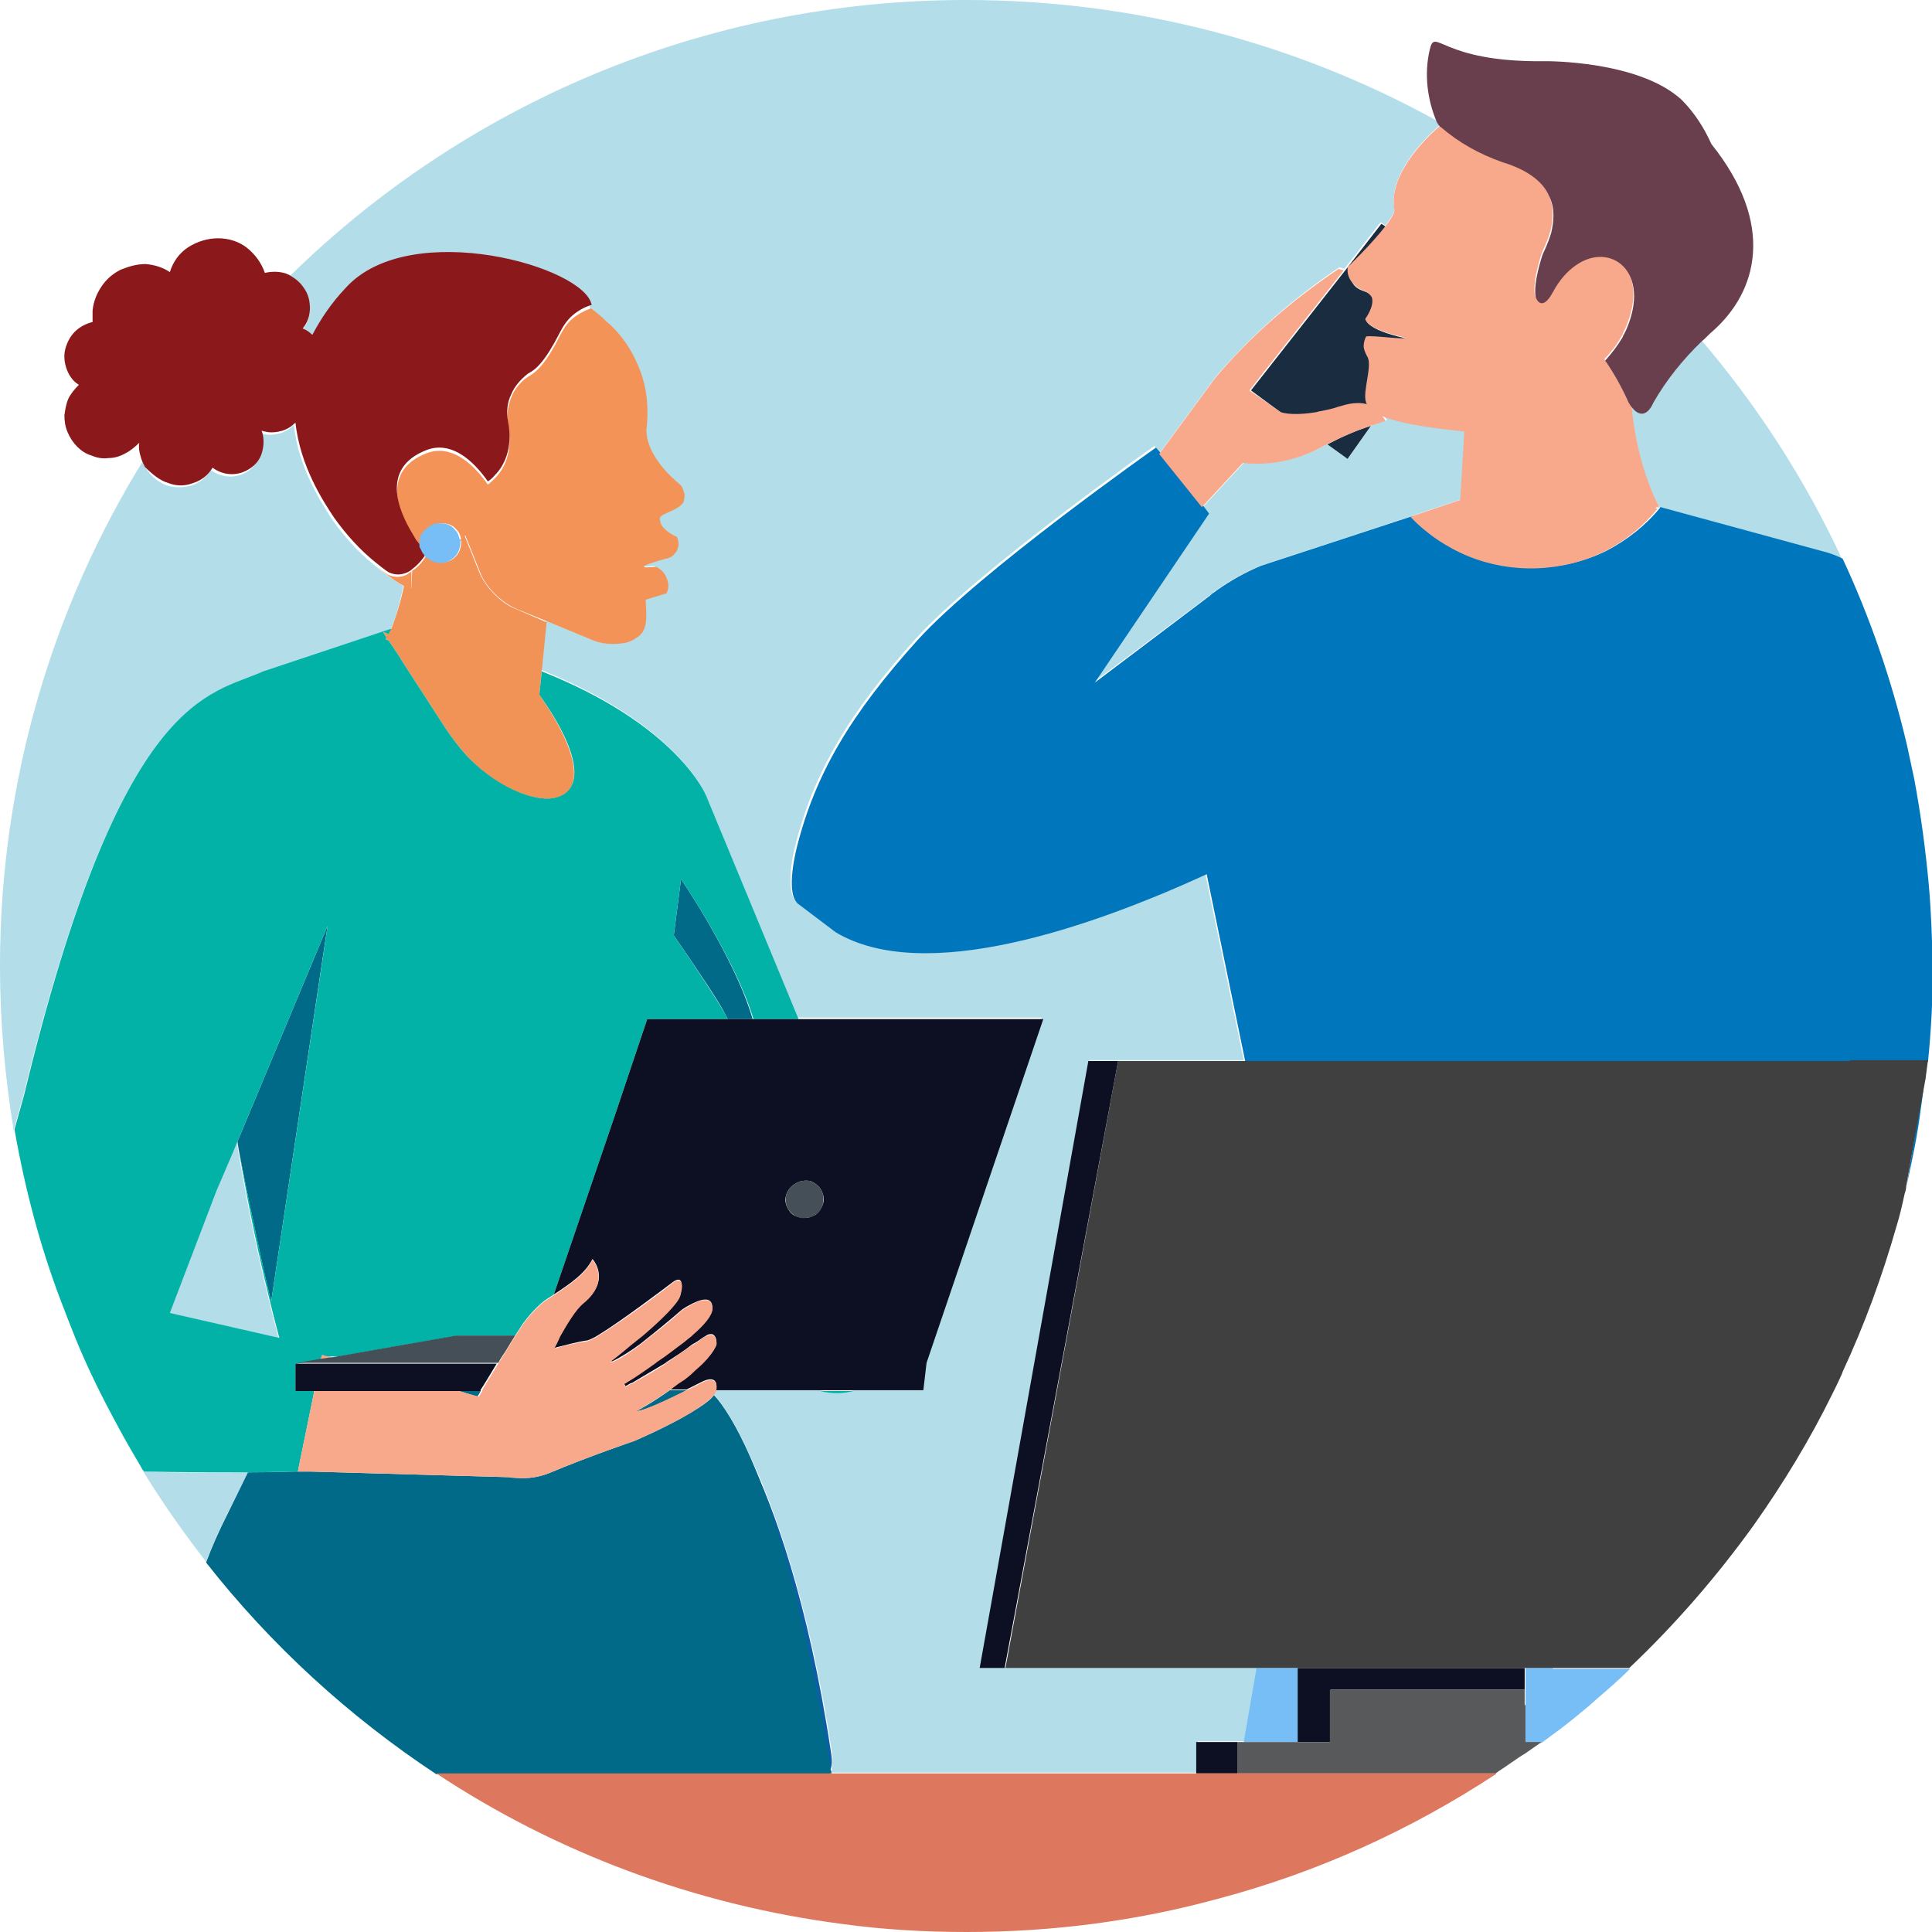 <svg width="240" height="240" viewBox="0 0 240 240" fill="none" xmlns="http://www.w3.org/2000/svg">
<g clip-path="url(#clip0_21440_113739)">
<path d="M32.6 83.5L48.5 78.2C49.2 76.7 49.7 74.8 50.1 72.8C49.3 72.3 48 71.5 46.5 70.2C44.5 68.6 42.8 66.7 41.3 64.6C39.9 62.4 37.1 58.2 36.5 52.8C36.1 53.2 35.5 53.6 34.9 53.8C34.2 54 33.4 54.1 32.7 53.9C32.6 53.9 32.5 53.8 32.3 53.8C32.6 54.6 32.6 55.5 32.4 56.3C32.2 57.1 31.7 57.8 31 58.4C30.3 58.9 29.5 59.2 28.6 59.2C27.7 59.2 26.9 58.9 26.2 58.4C25.6 59.3 24.8 60 23.8 60.3C22.8 60.6 21.7 60.6 20.7 60.3C19.7 59.9 18.9 59.3 18.3 58.4C18.1 58 17.9 57.6 17.8 57.2C6.6 75.3 0 96.9 0 120C0 126.9 0.6 133.7 1.7 140.4C2.1 138.9 2.5 137.5 2.9 136.1C15.1 85.8 26.1 86.4 32.6 83.5Z" fill="#B2DDE9"/>
<path d="M30.8 182.9C26.9 182.9 22 183 17.8 182.8C20.2 186.7 22.8 190.4 25.6 194C26.3 192.1 27.2 190.2 28.2 188.1L30.8 182.9Z" fill="#B2DDE9"/>
<path d="M181.6 62L182.1 53.5C179.2 53.3 174.6 52.7 171.9 51.6C172.2 52 172.3 52.2 172.3 52.2C171.6 52.4 171 52.6 170.4 52.8L167.5 56.9L165 55.1C164.9 55.1 164.8 55.2 164.8 55.2C161.7 57 158.2 57.8 154.6 57.4L149.5 62.9L150.1 63.7L135.9 84.7L150.2 74C150.4 73.9 150.6 73.7 150.7 73.6L151.1 73.3C152.8 72.1 154.6 71.1 156.5 70.3L175.4 64.1L181.6 62Z" fill="#B2DDE9"/>
<path d="M26.8 147.9L21 163.1L34.6 166.2C33.1 160.6 31 151.8 29.4 141.8C28.5 144.1 27.6 146 26.8 147.9Z" fill="#B2DDE9"/>
<path d="M202.7 50.5C203.3 58.3 206.1 62.9 206.1 62.9L205.8 63L206.1 63.1V63H206.2L226.4 68.5C227.2 68.8 228 69.1 228.8 69.4C224.2 59.5 218.3 50.4 211.3 42.2C208.9 44.4 206.9 47 205.3 49.8C204.6 51.4 203.6 51.6 202.7 50.5Z" fill="#B2DDE9"/>
<path d="M37.7 35.8C38.2 36.6 38.5 37.5 38.5 38.4C38.5 39.3 38.2 40.2 37.6 40.9C38 41.1 38.4 41.4 38.8 41.7C39.8 39.8 41.2 37.8 43 35.8C51 27 72.7 33.1 73.3 38.2H73.2C73.9 38.7 74.5 39.2 75.1 39.8C77 41.5 78.5 43.6 79.3 45.9C80.2 48.3 80.5 50.8 80.1 53.3C80.1 56.5 83.3 59.3 84.4 60.2C84.6 60.5 84.8 60.9 84.8 61.2C84.9 61.6 84.8 62 84.7 62.3C83.9 63.5 81.4 63.7 81.8 64.5C81.8 65.7 83.9 66.6 83.9 66.6C84 66.9 84.1 67.2 84.1 67.5C84.1 67.8 84 68.1 83.9 68.3C83.8 68.6 83.6 68.8 83.3 69C83.1 69.2 82.8 69.3 82.5 69.3C77.2 70.8 81.3 70.3 81.3 70.3C81.9 70.6 82.4 71.1 82.6 71.7C82.8 72.3 82.8 73 82.6 73.6L80 74.4C80.1 76.1 80.4 77.9 79.3 78.8C78.7 79.3 78 79.6 77.2 79.8C75.8 80.1 74.4 79.9 73.1 79.3L67.8 77.1L67.2 83.2C84.1 90 87.6 98.6 87.6 98.6L99 126.4H129.4L115 169.3L114.6 172.7H106C104.8 173.1 103.5 173.1 101.9 172.7H89C89 172.9 88.9 173 88.7 173.2C89.8 174.5 91.4 176.8 93.2 180.9C96.1 187.1 100.5 198.9 103.3 217.4C103.5 218.4 103.4 219.2 103.3 219.8C103.3 219.9 103.3 220.1 103.4 220.2H148.8V216.3H153.9H154.6L156.2 207.1H124.9H123.6H121.8L135.3 131.7H137.4H138.9H154.5L149.7 108.4C135.3 115 114.6 122.2 103.6 115.6L99.1 112.2C98 111.5 97.9 108.6 98.8 105C101.1 95.9 105.5 88.5 113.8 79.3C121.5 70.8 143.4 55.4 143.4 55.4L144.1 56.2L151.1 46.7C155.6 41.5 160.7 37 166.4 33.2L167 33.4L171.5 27.6L172.1 28C172.8 27.1 173.3 26.3 173.2 25.9C172.4 21.2 178 16.3 178.8 15.6C178.7 15.4 178.6 15.2 178.5 15C161.3 5.5 141.3 0 120 0C87.3 0 57.6 13.1 36 34.3C36.7 34.7 37.3 35.2 37.7 35.8Z" fill="#B2DDE9"/>
<path d="M161.2 216.4V207.2H156.1L154.5 216.4H161.2Z" fill="#77BDF6"/>
<path d="M192.9 207.2H189.5V209.9V211.8V216.5H191.5C192.3 215.9 193 215.4 193.8 214.8C195 213.9 196.2 212.9 197.4 211.9C197.7 211.6 198 211.4 198.3 211.1C199.7 209.9 201.2 208.6 202.5 207.3H197.7H192.9V207.2Z" fill="#77BDF6"/>
<path d="M236.8 147.5C237.5 144.3 238.2 141.1 238.6 137.8C238.8 136.6 238.9 135.4 239.1 134.1L238.4 137.9L236.8 147.5Z" fill="#0076BD"/>
<path d="M239.6 109.9C239.2 105.5 238.6 101.1 237.8 96.8C237.5 95.4 237.2 94 236.9 92.6C235 84.5 232.3 76.7 228.9 69.4C228.1 69 227.3 68.7 226.5 68.5L206.3 63H206.2V63.1C204.4 65.3 202.1 67.1 199.6 68.4C197 69.7 194.1 70.4 191.2 70.5C188.3 70.6 185.4 70.1 182.7 69C180 67.9 177.6 66.2 175.5 64.1L156.6 70.3C154.7 71.1 152.9 72.1 151.2 73.3L150.8 73.6C150.6 73.7 150.4 73.9 150.3 74L136 84.8L150.2 63.8L149.6 63L144.3 56.4L143.6 55.6C143.6 55.6 121.7 71 114 79.5C105.7 88.7 101.3 96.1 99 105.2C98.1 108.9 98.1 111.7 99.3 112.4L103.8 115.8C114.8 122.4 135.5 115.2 149.9 108.6L154.7 131.9H155.7H160.4H226.7H230H238H239.5C239.9 128 240.1 124.1 240.1 120.1C240 116.6 239.9 113.2 239.6 109.9Z" fill="#0076BD"/>
<path d="M170.3 52.9C168.4 53.5 166.6 54.3 164.9 55.2L167.4 57L170.3 52.9Z" fill="#1A2C40"/>
<path d="M159.2 51.3C159.8 51.5 161.2 51.8 163.6 51.3C163.7 51.3 163.9 51.3 164 51.2C164.6 51.1 165.2 51 165.8 50.8C166.1 50.7 166.5 50.6 166.8 50.5C168.1 50.1 169.1 50.1 169.9 50.3C169.9 50.2 169.8 50.2 169.8 50.1C169.3 48.8 170.7 45.5 169.9 44.3C169.7 44 169.5 43.5 169.5 43.1C169.5 42.7 169.6 42.3 169.8 41.9C170.4 41.7 175.2 42.4 174.5 42C169.6 40.9 169.7 39.7 169.7 39.7C169.7 39.7 171 38.1 170.5 37C170.4 36.7 170.1 36.4 169.5 36.2C168.9 36 168.3 35.7 168 35.1C167.7 34.7 167.5 34.2 167.5 33.7C167.5 33.6 167.5 33.4 167.5 33.3C167.5 33.3 170.5 30.4 172.2 28.2L171.6 27.8L167.1 33.6L155.4 48.5L159.2 51.3Z" fill="#1A2C40"/>
<path d="M206.1 62.9C206.1 62.9 203.4 58.3 202.7 50.5C202.5 50.3 202.4 50.1 202.2 49.8C201.4 48 200.4 46.3 199.3 44.6C200.1 43.8 200.8 42.9 201.4 41.8C201.5 41.7 201.6 41.5 201.6 41.4C201.7 41.2 201.8 41 201.9 40.8C205.1 33.5 200 29.6 195.6 32.8C194.6 33.5 193.6 34.6 192.8 36.1C191.4 38.8 190.7 36.8 190.7 36.8C190.7 36.8 190.2 35.6 191.5 31.5C191.6 31.2 192.2 30.1 192.6 28.7C192.9 27.4 193.1 25.8 192.4 24.3C192.4 24.2 192.3 24.2 192.3 24.1C191.5 22.5 189.9 21.1 186.7 20C186.6 20 186.5 19.9 186.4 19.9C183.7 18.9 181.1 17.5 178.9 15.6C178.9 15.6 178.9 15.6 178.8 15.7C178 16.4 172.4 21.3 173.2 26C173.3 26.4 172.8 27.2 172.1 28.1C170.4 30.3 167.4 33.2 167.4 33.2C167.4 33.3 167.4 33.5 167.4 33.6C167.4 34.1 167.6 34.6 167.9 35C168.3 35.5 168.8 35.9 169.4 36.1C169.9 36.3 170.2 36.6 170.4 36.9C170.8 38 169.6 39.6 169.6 39.6C169.6 39.6 169.5 40.8 174.4 41.9C175.1 42.3 170.4 41.6 169.7 41.8C169.5 42.2 169.4 42.6 169.4 43C169.4 43.4 169.6 43.8 169.8 44.2C170.6 45.3 169.2 48.6 169.7 50C169.7 50.1 169.8 50.1 169.8 50.2C169 50 168 50 166.7 50.4C166.3 50.5 166 50.6 165.7 50.7C165 50.9 164.4 51 163.9 51.1C163.8 51.1 163.6 51.2 163.5 51.2C161.1 51.6 159.7 51.4 159.1 51.2L155.2 48.5L166.9 33.6L166.3 33.4C160.6 37.2 155.4 41.7 151 46.9L144 56.4L149.3 63L154.4 57.5C157.9 57.9 161.5 57.1 164.6 55.3C164.7 55.3 164.8 55.2 164.8 55.2C166.6 54.3 168.4 53.5 170.2 52.9C170.8 52.7 171.5 52.5 172.1 52.3C172.1 52.3 172 52 171.7 51.7C174.4 52.8 179 53.3 181.9 53.6L181.4 62.1L175.2 64.2C177.2 66.3 179.7 68 182.4 69.1C185.1 70.2 188 70.7 190.9 70.6C193.8 70.5 196.7 69.8 199.3 68.5C201.9 67.2 204.1 65.4 205.9 63.2L205.6 63.1L206.1 62.9Z" fill="#F8A88B"/>
<path d="M179 15.8C181.2 17.7 183.7 19.1 186.5 20.1C186.6 20.1 186.7 20.2 186.8 20.2C190 21.2 191.7 22.7 192.4 24.3C192.4 24.4 192.5 24.4 192.5 24.5C193.2 26 193 27.6 192.7 28.9C192.3 30.3 191.7 31.4 191.6 31.7C190.3 35.8 190.8 37 190.8 37C190.8 37 191.5 38.9 192.9 36.3C193.7 34.8 194.7 33.7 195.7 33C200 29.9 205.2 33.7 202 41C201.9 41.2 201.8 41.4 201.7 41.6C201.6 41.7 201.6 41.9 201.5 42C200.9 43 200.2 43.9 199.4 44.8C200.5 46.4 201.5 48.2 202.3 50C202.5 50.3 202.6 50.5 202.8 50.7C203.7 51.8 204.7 51.6 205.4 50C207 47.2 209.1 44.6 211.4 42.4C211.9 42 212.3 41.5 212.8 41.1C218.3 36.2 220.6 27.9 212.6 17.9C211.7 15.9 210.5 14 208.9 12.4C203.6 7.5 192 7.6 192 7.6C178.8 7.8 178.3 3.2 177.6 6.2C176.9 9.2 177.3 12.4 178.5 15.2C178.7 15.5 178.8 15.7 179 15.8C178.9 15.8 179 15.8 179 15.8Z" fill="#6A3F4D"/>
<path d="M165.3 216.4V209.9H189.4V207.2H165.3H161.2V216.4H165.3Z" fill="#0D0F22"/>
<path d="M189.4 211.8V209.9H165.2V216.4H161.1H154.4H153.7V220.3H153.8H185.8C185.9 220.2 186.1 220.1 186.2 220C187 219.5 187.8 218.9 188.7 218.3C189 218.1 189.2 218 189.5 217.8C190.2 217.3 190.8 216.9 191.5 216.4H189.5V211.8H189.4Z" fill="#58595B"/>
<path d="M153.7 216.4H148.6V220.3H153.7V216.4Z" fill="#0D0F22"/>
<path d="M229.8 131.8H226.5H160.2H155.5H154.5H138.9L124.9 207.2H156.2H161.2H165.3H189.5H192.9H197.6H202.4C208.1 201.8 213.3 195.8 217.9 189.4C221.5 184.3 224.8 178.9 227.6 173.2C228 172.4 228.4 171.6 228.8 170.7C228.8 170.6 228.9 170.5 228.9 170.4C231.6 164.6 233.8 158.6 235.6 152.3C236 151 236.3 149.7 236.6 148.3C236.7 148 236.8 147.7 236.8 147.3L238.5 137.8L239.2 134C239.3 133.2 239.4 132.5 239.5 131.7H238H229.8V131.8Z" fill="#404041"/>
<path d="M135.2 131.8L121.7 207.2H123.5H124.8L138.9 131.8H137.3H135.2Z" fill="#0D0F22"/>
<path d="M103.2 217.5C100.4 198.9 96.1 187.2 93.1 181C96.1 187.9 99.9 199.7 103.1 219.9C103.4 219.4 103.4 218.6 103.2 217.5Z" fill="#0B5FA4"/>
<path d="M106 172.8H101.9C103.5 173.2 104.8 173.1 106 172.8Z" fill="#02B2A6"/>
<path d="M56.9 172.8C57.8 173 58.6 173.3 59.3 173.5C59.4 173.3 59.6 173.1 59.7 172.8H57.9H56.9Z" fill="#006A88"/>
<path d="M78.8 175.3C78.7 175.2 78.6 175.1 78.8 175.3V175.3Z" fill="#006A88"/>
<path d="M79 175.3C80 175.3 83.2 173.8 85.3 172.7H83.2C81.1 174.2 79.3 175.2 79 175.3Z" fill="#006A88"/>
<path d="M103.1 220.3H103.3C103.3 220.2 103.3 220 103.2 219.9C99.9 199.6 96.2 187.8 93.2 181C91.4 176.9 89.8 174.5 88.7 173.3C88.2 174 87.1 174.7 85.8 175.5C82.8 177.3 78.8 179 78.8 179C78.8 179 73.2 180.9 68.2 183C66.9 183.5 65.6 183.7 64.3 183.6C63.9 183.6 63.6 183.5 63.2 183.5L38.5 182.8H36.7C35.9 182.8 33.7 182.9 30.8 182.9L28.2 188.2C27.2 190.2 26.3 192.2 25.6 194.1C33.6 204.3 43.3 213.2 54.2 220.4H99H103.1V220.3Z" fill="#006A88"/>
<path d="M64.2 75.7C63.1 75.3 62.2 74.6 61.4 73.8C60.6 73 59.9 72 59.5 71L57.7 66.5L57.2 67C57.2 67.1 57.2 67.2 57.3 67.2C57.3 67.7 57.2 68.2 57 68.6C56.8 69 56.4 69.4 56 69.6C55.6 69.8 55.1 69.9 54.6 69.9C54.1 69.8 53.7 69.6 53.3 69.3C53.1 69.2 53 69 52.9 68.8C53 68.9 53 68.9 53 68.9C53 68.9 52.4 70.2 51.2 70.9L51.1 73.1C51.1 73.1 50.8 73 50.2 72.7C49.8 74.7 49.2 76.6 48.6 78.1C48.5 78.2 48.5 78.3 48.4 78.5C48.4 78.6 48.3 78.7 48.3 78.8L47.9 78.6L47.6 78.5L47.7 78.7L48 79.2C48 79.3 47.9 79.3 47.9 79.4L48.3 79.6L49.7 81.7L49.8 81.9L55.3 90.4C56.1 91.6 57 92.8 58 93.9C61.2 97.4 65.4 99.3 68.2 99.2C71.9 99.1 73.2 95.3 67 86.3L67.3 83.4L67.9 77.3L64.2 75.7Z" fill="#F19357"/>
<path d="M52.4 67.8L51.8 67.5C52.2 68.1 52.6 68.6 52.8 68.8C52.7 68.6 52.6 68.4 52.5 68.2C52.4 68 52.4 67.9 52.4 67.8Z" fill="#F19357"/>
<path d="M84.6 109.2L83.7 116.2C86.6 120.4 89.3 124.4 90.1 126C90.2 126.2 90.3 126.4 90.4 126.6H93.5C91.3 119 84.6 109.2 84.6 109.2Z" fill="#006A88"/>
<path d="M40.7 115L29.5 141.8C29.6 143.2 33.5 161.6 33.7 161.6L40.1 118.9L40.7 115Z" fill="#006A88"/>
<path d="M41.3 168.5L41.9 168.4H41H40.8C41 168.5 41.1 168.5 41.3 168.5Z" fill="#9DB2BA"/>
<path d="M40.9 168.5C40.6 168.4 40.3 168.3 39.9 168.3L39.8 168.6L39.7 168.9L41.1 168.7C41.1 168.5 41 168.5 40.9 168.5Z" fill="#F8A88B"/>
<path d="M30.7 182.9C33.6 182.9 35.9 182.8 36.7 182.8C36.9 182.8 37 182.8 37 182.8L38.9 173.5L39 173V172.8H36.7V172.5V169.4H36.9L39.8 168.9L39.9 168.6L40 168.3C40.3 168.4 40.6 168.5 41 168.5H41.2H42.1L56.9 165.9H64C64.4 165.3 64.7 164.8 64.9 164.5C65.7 163.4 66.6 162.4 67.6 161.6C68 161.3 68.4 161.1 68.8 160.8L76.3 138.8L80.4 126.6H82.3H90.4C90.3 126.4 90.2 126.2 90.1 126C89.2 124.4 86.6 120.4 83.7 116.2L84.6 109.2C84.6 109.2 91.3 119 93.6 126.6H99.2L87.7 98.8C87.7 98.8 84.2 90.1 67.3 83.4L67 86.3C73.3 95.2 71.9 99 68.2 99.2C65.4 99.3 61.2 97.3 58 93.9C57 92.8 56.1 91.6 55.3 90.4L49.8 81.9L49.7 81.7L48.3 79.6L47.9 79.4C47.9 79.3 48 79.3 48 79.2L47.7 78.7L47.6 78.5L47.9 78.6L48.3 78.8C48.3 78.7 48.4 78.6 48.4 78.5C48.5 78.4 48.5 78.3 48.6 78.1L32.7 83.4C26.1 86.4 15.1 85.8 3 136C2.6 137.4 2.2 138.9 1.8 140.3C3.1 147.7 5 154.9 7.6 161.7C8.2 163.3 8.8 164.8 9.4 166.3C10.9 170 12.7 173.6 14.6 177.1C15.5 178.8 16.5 180.5 17.5 182.2C17.6 182.4 17.7 182.6 17.9 182.8C22 182.9 26.9 182.9 30.7 182.9ZM21.1 163.1L26.9 147.9C27.7 146 28.6 144 29.5 141.8C31.1 151.8 33.2 160.6 34.7 166.2L21.1 163.1ZM33.7 161.6C33.5 161.5 29.6 143.1 29.5 141.8L40.7 115L40.1 119L33.7 161.6Z" fill="#02B2A6"/>
<path d="M43.6 169.3H44.1H61.9C62.2 168.7 62.6 168.2 62.9 167.7C63.3 167 63.7 166.4 64 165.9H56.7L41.9 168.5L41.3 168.6H41.2L39.8 168.8L36.9 169.3H39.7H43.6Z" fill="#454F57"/>
<path d="M73.6 156.4C73.6 156.4 76 159 72.5 161.8C71.5 162.6 70.4 164.5 69.6 165.9C69.2 166.6 68.9 167.1 68.8 167.5C68.9 167.5 68.9 167.5 69 167.4C70.3 167.1 71.6 166.7 73 166.5C73.3 166.4 73.8 166.2 74.4 165.8C77.2 164.1 82.6 160 83.4 159.4C84.4 158.6 85 158.8 84.5 160.9C84.2 161.9 82 164 79.9 165.8C79.4 166.2 78.9 166.6 78.4 167C76.9 168.2 75.8 169.1 75.8 169.1H76.1C77.1 168.6 78.4 167.8 79.6 166.9C80.1 166.5 80.6 166.1 81.1 165.7C83.1 164.1 84.7 162.7 84.7 162.7C84.7 162.7 85.1 162.4 85.7 162.1C86.8 161.5 88.5 160.8 88.5 162.5C88.5 163.3 87.5 164.4 86.1 165.7C86 165.8 86 165.8 85.9 165.9C85.6 166.2 85.2 166.5 84.9 166.7C83.9 167.5 82.7 168.4 81.6 169.1L81.5 169.2C80.1 170.2 78.8 171 78.1 171.5C77.8 171.7 77.7 171.8 77.6 171.8C77.6 171.8 77.6 171.8 77.5 171.8L77.7 172.2C77.9 172.1 78.2 171.9 78.4 171.8H78.5C78.7 171.7 78.8 171.6 79 171.5C80.2 170.8 81.5 170 82.7 169.3L82.8 169.2C83.9 168.5 85 167.8 86 167C86.1 167 86.1 166.9 86.2 166.9C86.4 166.8 86.5 166.7 86.7 166.6C87.2 166.2 87.6 166 87.9 165.8C88.2 165.7 88.5 165.7 88.6 165.8C89.1 166.1 89 167 89 167C88.7 167.7 88.1 168.5 87.4 169.2L87.3 169.3C86.9 169.7 86.6 170 86.1 170.4C85.7 170.7 85.3 171.1 84.9 171.4C84.8 171.5 84.7 171.6 84.6 171.6C84.5 171.6 84.5 171.7 84.4 171.7C84 172 83.6 172.3 83.2 172.6H85.3C86.3 172.1 87.1 171.7 87.1 171.7C87.1 171.7 89.2 170.5 89 172.5C89 172.6 89 172.6 88.9 172.7H101.9H106H114.7L115.1 169.3L129.6 126.6H99.1H93.5H90.4H82.3H80.4L76.3 138.8L68.8 160.8C70.8 159.5 72.7 158.2 73.6 156.4ZM98.7 147.1C99.3 146.7 99.9 146.6 100.6 146.7C101 146.8 101.4 147.1 101.7 147.4C102 147.7 102.2 148.2 102.3 148.6C102.4 149 102.3 149.5 102.1 149.9C101.9 150.3 101.6 150.7 101.3 150.9C100.9 151.1 100.5 151.3 100 151.3C99.6 151.3 99.1 151.2 98.7 151C98.3 150.8 98 150.4 97.8 150C97.6 149.6 97.5 149.1 97.6 148.7C97.7 148.1 98.1 147.5 98.7 147.1Z" fill="#0D0F22"/>
<path d="M53.4 172.8H56.8H57.9H59.7C59.7 172.8 59.7 172.8 59.7 172.7C59.7 172.6 59.8 172.5 59.8 172.5C59.9 172.4 59.9 172.3 60 172.2C60.5 171.4 61.1 170.4 61.7 169.4H44.1H43.6H39.7H36.9H36.7V172.5V172.8H39H46.5H53.4Z" fill="#0D0F22"/>
<path d="M98.7 151C99.1 151.2 99.5 151.4 100 151.3C100.4 151.3 100.9 151.2 101.3 150.9C101.7 150.7 102 150.3 102.1 149.9C102.3 149.5 102.3 149 102.3 148.6C102.2 148.2 102 147.7 101.7 147.4C101.4 147.1 101 146.8 100.6 146.7C99.9 146.6 99.2 146.7 98.7 147.1C98.1 147.5 97.7 148.1 97.6 148.7C97.6 149.1 97.6 149.6 97.8 150C98 150.4 98.3 150.7 98.7 151Z" fill="#454F57"/>
<path d="M89 172.6C89.2 170.6 87.1 171.8 87.1 171.8C87.1 171.8 86.4 172.2 85.3 172.7C83.2 173.7 80 175.3 79 175.3C79.3 175.2 81.1 174.1 83.2 172.7C83.6 172.4 84 172.1 84.4 171.8C84.5 171.8 84.5 171.7 84.6 171.7C84.7 171.6 84.8 171.5 84.9 171.5C85.3 171.2 85.7 170.9 86.1 170.5C86.5 170.1 86.9 169.8 87.3 169.4L87.4 169.3C88.1 168.6 88.7 167.8 89 167.1C89 167.1 89.1 166.2 88.6 165.9C88.4 165.8 88.2 165.8 87.9 165.9C87.6 166 87.2 166.2 86.7 166.7C86.5 166.8 86.4 166.9 86.2 167C86.1 167 86.1 167.1 86 167.1C84.9 167.8 83.9 168.6 82.8 169.3L82.7 169.4C81.5 170.2 80.3 170.9 79 171.6C78.8 171.7 78.7 171.8 78.5 171.9H78.4C78.2 172 77.9 172.2 77.7 172.3L77.5 171.9C77.5 171.9 77.5 171.9 77.6 171.9C77.7 171.9 77.9 171.7 78.1 171.6C78.8 171.2 80.1 170.3 81.5 169.3L81.6 169.2C82.7 168.5 83.8 167.6 84.9 166.8C85.3 166.5 85.6 166.2 85.9 166C86 165.9 86 165.9 86.1 165.8C87.5 164.6 88.5 163.4 88.5 162.6C88.5 160.9 86.8 161.5 85.7 162.2C85.1 162.5 84.7 162.8 84.7 162.8C84.7 162.8 83.1 164.3 81.1 165.8C80.6 166.2 80.1 166.6 79.6 167C78.4 167.9 77.1 168.8 76.1 169.2H75.8C75.8 169.2 77 168.3 78.4 167.1C78.9 166.7 79.4 166.3 79.9 165.9C82 164.1 84.2 162 84.5 161C85.1 159 84.4 158.7 83.4 159.5C82.6 160.2 77.2 164.2 74.4 165.9C73.8 166.3 73.3 166.5 73 166.6C71.7 166.8 70.3 167.1 69 167.5C68.9 167.5 68.9 167.5 68.8 167.6C69 167.3 69.3 166.7 69.6 166C70.4 164.6 71.5 162.7 72.5 161.9C75.9 159.1 73.6 156.5 73.6 156.5C72.7 158.3 70.8 159.6 68.8 160.9C68.4 161.2 68 161.4 67.6 161.7C66.6 162.5 65.7 163.5 64.9 164.6C64.7 164.9 64.4 165.4 64 166C63.7 166.5 63.3 167.1 62.9 167.8C62.6 168.3 62.2 168.9 61.9 169.4C61.3 170.4 60.7 171.3 60.2 172.2C60.1 172.3 60.1 172.4 60 172.5C60 172.6 59.9 172.7 59.9 172.7C59.9 172.7 59.9 172.7 59.9 172.8C59.7 173.1 59.6 173.3 59.5 173.5C58.8 173.3 58 173.1 57.1 172.8H57H53.6H46.7H39V173L38.9 173.5L37 182.8C37 182.8 36.9 182.8 36.7 182.8H38.5L63.2 183.5C63.5 183.6 63.9 183.6 64.3 183.6C65.6 183.7 67 183.5 68.2 183C73.2 180.9 78.8 179 78.8 179C78.8 179 82.8 177.3 85.8 175.5C87.1 174.7 88.2 173.9 88.7 173.3C88.8 173.1 88.9 173 89 172.8C89 172.7 89 172.6 89 172.6ZM78.9 175.3C78.8 175.3 78.8 175.3 78.9 175.3C78.6 175.1 78.7 175.2 78.9 175.3Z" fill="#F8A88B"/>
<path d="M51.1 71C50.9 71.1 50.7 71.3 50.5 71.4C49.9 71.7 49.1 71.8 48.2 71.4C47.6 71 47.1 70.6 46.6 70.2C48.1 71.5 49.4 72.4 50.2 72.8C50.7 73.1 51.1 73.2 51.1 73.2V71Z" fill="#F39357"/>
<path d="M52.4 66.7C52.5 66.4 52.7 66.1 52.9 65.9C53.1 65.7 53.4 65.4 53.7 65.3C54 65.2 54.3 65.1 54.6 65C54.9 65 55.2 65 55.6 65.1C56.1 65.2 56.5 65.5 56.8 65.9C57.1 66.2 57.2 66.6 57.3 67L57.8 66.5L59.6 71C60 72.1 60.7 73 61.5 73.8C62.3 74.6 63.3 75.3 64.3 75.7L68 77.2L73.3 79.4C74.6 80 76 80.1 77.4 79.9C78.2 79.8 78.9 79.4 79.5 78.9C80.5 78 80.3 76.2 80.2 74.5L82.8 73.7C83.1 73.1 83.1 72.4 82.8 71.8C82.6 71.2 82.1 70.7 81.5 70.4C81.5 70.4 77.4 70.9 82.7 69.4C83 69.4 83.3 69.2 83.5 69.1C83.7 68.9 83.9 68.7 84.1 68.4C84.2 68.1 84.3 67.8 84.3 67.6C84.3 67.3 84.2 67 84.1 66.7C84.1 66.7 82 65.8 82 64.6C81.6 63.8 84.1 63.6 84.9 62.4C85 62 85.1 61.6 85 61.3C84.9 60.9 84.8 60.6 84.6 60.3C83.5 59.4 80.3 56.6 80.3 53.4C80.6 50.9 80.4 48.3 79.5 46C78.6 43.6 77.2 41.5 75.3 39.9C74.7 39.3 74.1 38.8 73.4 38.3C72.6 38.6 71.8 39 71.1 39.6C70.4 40.2 69.9 41 69.5 41.8C67.7 45.4 66.5 46.3 65.6 46.8C64.7 47.4 63.9 48.3 63.5 49.4C63.1 50.4 62.9 51.6 63.1 52.7C63.8 56.3 62.5 58.4 61.5 59.4C61 59.9 60.6 60.2 60.6 60.2C60.6 60.2 60.2 59.6 59.6 58.9C58.3 57.4 55.9 55.2 53 56.3C47.3 58.5 49.5 63.8 51.3 66.8C51.5 67.1 51.6 67.3 51.8 67.6L52.4 67.9C52.3 67.4 52.3 67.1 52.4 66.7Z" fill="#F39357"/>
<path d="M20.9 60C21.9 60.4 23 60.4 24 60C25 59.7 25.9 59 26.4 58.1C27.1 58.6 27.9 58.9 28.8 58.9C29.7 58.9 30.5 58.6 31.2 58.1C31.9 57.6 32.4 56.9 32.6 56C32.8 55.2 32.8 54.3 32.5 53.5C32.6 53.5 32.7 53.6 32.9 53.6C33.6 53.8 34.4 53.7 35.1 53.5C35.7 53.3 36.2 53 36.7 52.5C37.3 57.9 40.1 62.2 41.5 64.3C43 66.4 44.7 68.3 46.7 69.9C47.2 70.3 47.8 70.8 48.3 71.1C49.2 71.5 49.9 71.4 50.6 71.1C50.8 71 51 70.9 51.2 70.7C52.3 69.9 53 68.7 53 68.7C53 68.7 53 68.7 52.9 68.6L52.8 68.5C52.6 68.3 52.3 67.8 51.8 67.2C51.6 67 51.5 66.7 51.3 66.4C49.4 63.3 47.3 58.1 53 55.9C55.9 54.8 58.3 57 59.6 58.5C60.2 59.2 60.6 59.8 60.6 59.8C60.6 59.8 61 59.6 61.5 59C62.5 58 63.8 55.8 63.1 52.3C62.9 51.2 63 50 63.5 49C63.9 48 64.7 47.1 65.6 46.4C66.6 45.9 67.7 44.9 69.5 41.4C69.9 40.6 70.4 39.8 71.1 39.2C71.8 38.6 72.5 38.2 73.4 37.9H73.5C72.7 33.1 51 27 43 35.7C41.1 37.7 39.8 39.7 38.8 41.6C38.5 41.3 38.1 41 37.6 40.8C38.2 40.1 38.5 39.2 38.5 38.3C38.5 37.4 38.3 36.5 37.7 35.7C37.3 35.1 36.7 34.6 36 34.2C35.9 34.1 35.7 34.1 35.6 34C34.7 33.7 33.8 33.7 32.9 33.9C32.5 32.7 31.7 31.6 30.7 30.8C29.7 30 28.4 29.6 27.1 29.6C25.8 29.6 24.5 30 23.4 30.7C22.3 31.4 21.5 32.5 21.1 33.8C20.2 33.2 19.2 32.9 18.1 32.8C17 32.8 16 33.1 15 33.5C14 34 13.2 34.7 12.6 35.6C12 36.5 11.6 37.5 11.5 38.6C11.5 39.1 11.5 39.6 11.5 40C10.7 40.2 9.9 40.6 9.3 41.2C8.7 41.8 8.3 42.6 8.1 43.4C7.9 44.2 8 45.1 8.3 45.9C8.6 46.7 9.1 47.4 9.8 47.8C9.3 48.3 8.8 48.9 8.5 49.5C8.2 50.2 8.1 50.9 8 51.6C8 52.3 8.1 53 8.4 53.7C8.7 54.4 9.1 55 9.6 55.5C10.1 56 10.7 56.4 11.4 56.6C12.1 56.9 12.8 57 13.5 56.9C14.2 56.9 14.9 56.7 15.6 56.3C16.2 56 16.8 55.5 17.3 55C17.2 55.6 17.3 56.2 17.5 56.8C17.6 57.2 17.8 57.6 18 58C19 59 19.9 59.7 20.9 60Z" fill="#8B191B"/>
<path d="M54.5 69.9C55 70 55.5 69.9 55.9 69.6C56.3 69.4 56.7 69 56.9 68.6C57.1 68.2 57.2 67.7 57.2 67.2C57.2 67.1 57.2 67 57.1 67C57 66.6 56.9 66.2 56.6 65.9C56.3 65.5 55.9 65.2 55.4 65.1C55.1 65 54.8 65 54.4 65C54.1 65 53.8 65.1 53.5 65.3C53.2 65.4 53 65.7 52.7 65.9C52.5 66.1 52.3 66.4 52.2 66.7C52.1 67 52.1 67.4 52.1 67.7C52.1 67.8 52.1 68 52.2 68.1C52.3 68.3 52.4 68.5 52.5 68.7L52.6 68.8C52.7 69 52.8 69.1 53 69.3C53.6 69.7 54 69.9 54.5 69.9Z" fill="#77BDF6"/>
<path d="M153.8 220.3H148.7H103.3H103.1H99H54.2C69 230.1 86.2 236.6 104.6 239C109.7 239.7 114.8 240 120.1 240C130.9 240 141.3 238.6 151.2 235.9C163.7 232.6 175.3 227.3 185.8 220.4L185.9 220.3H153.8Z" fill="#DD785E"/>
</g>
<defs>
<clipPath id="clip0_21440_113739">
<rect width="240" height="240" fill="white"/>
</clipPath>
</defs>
</svg>
